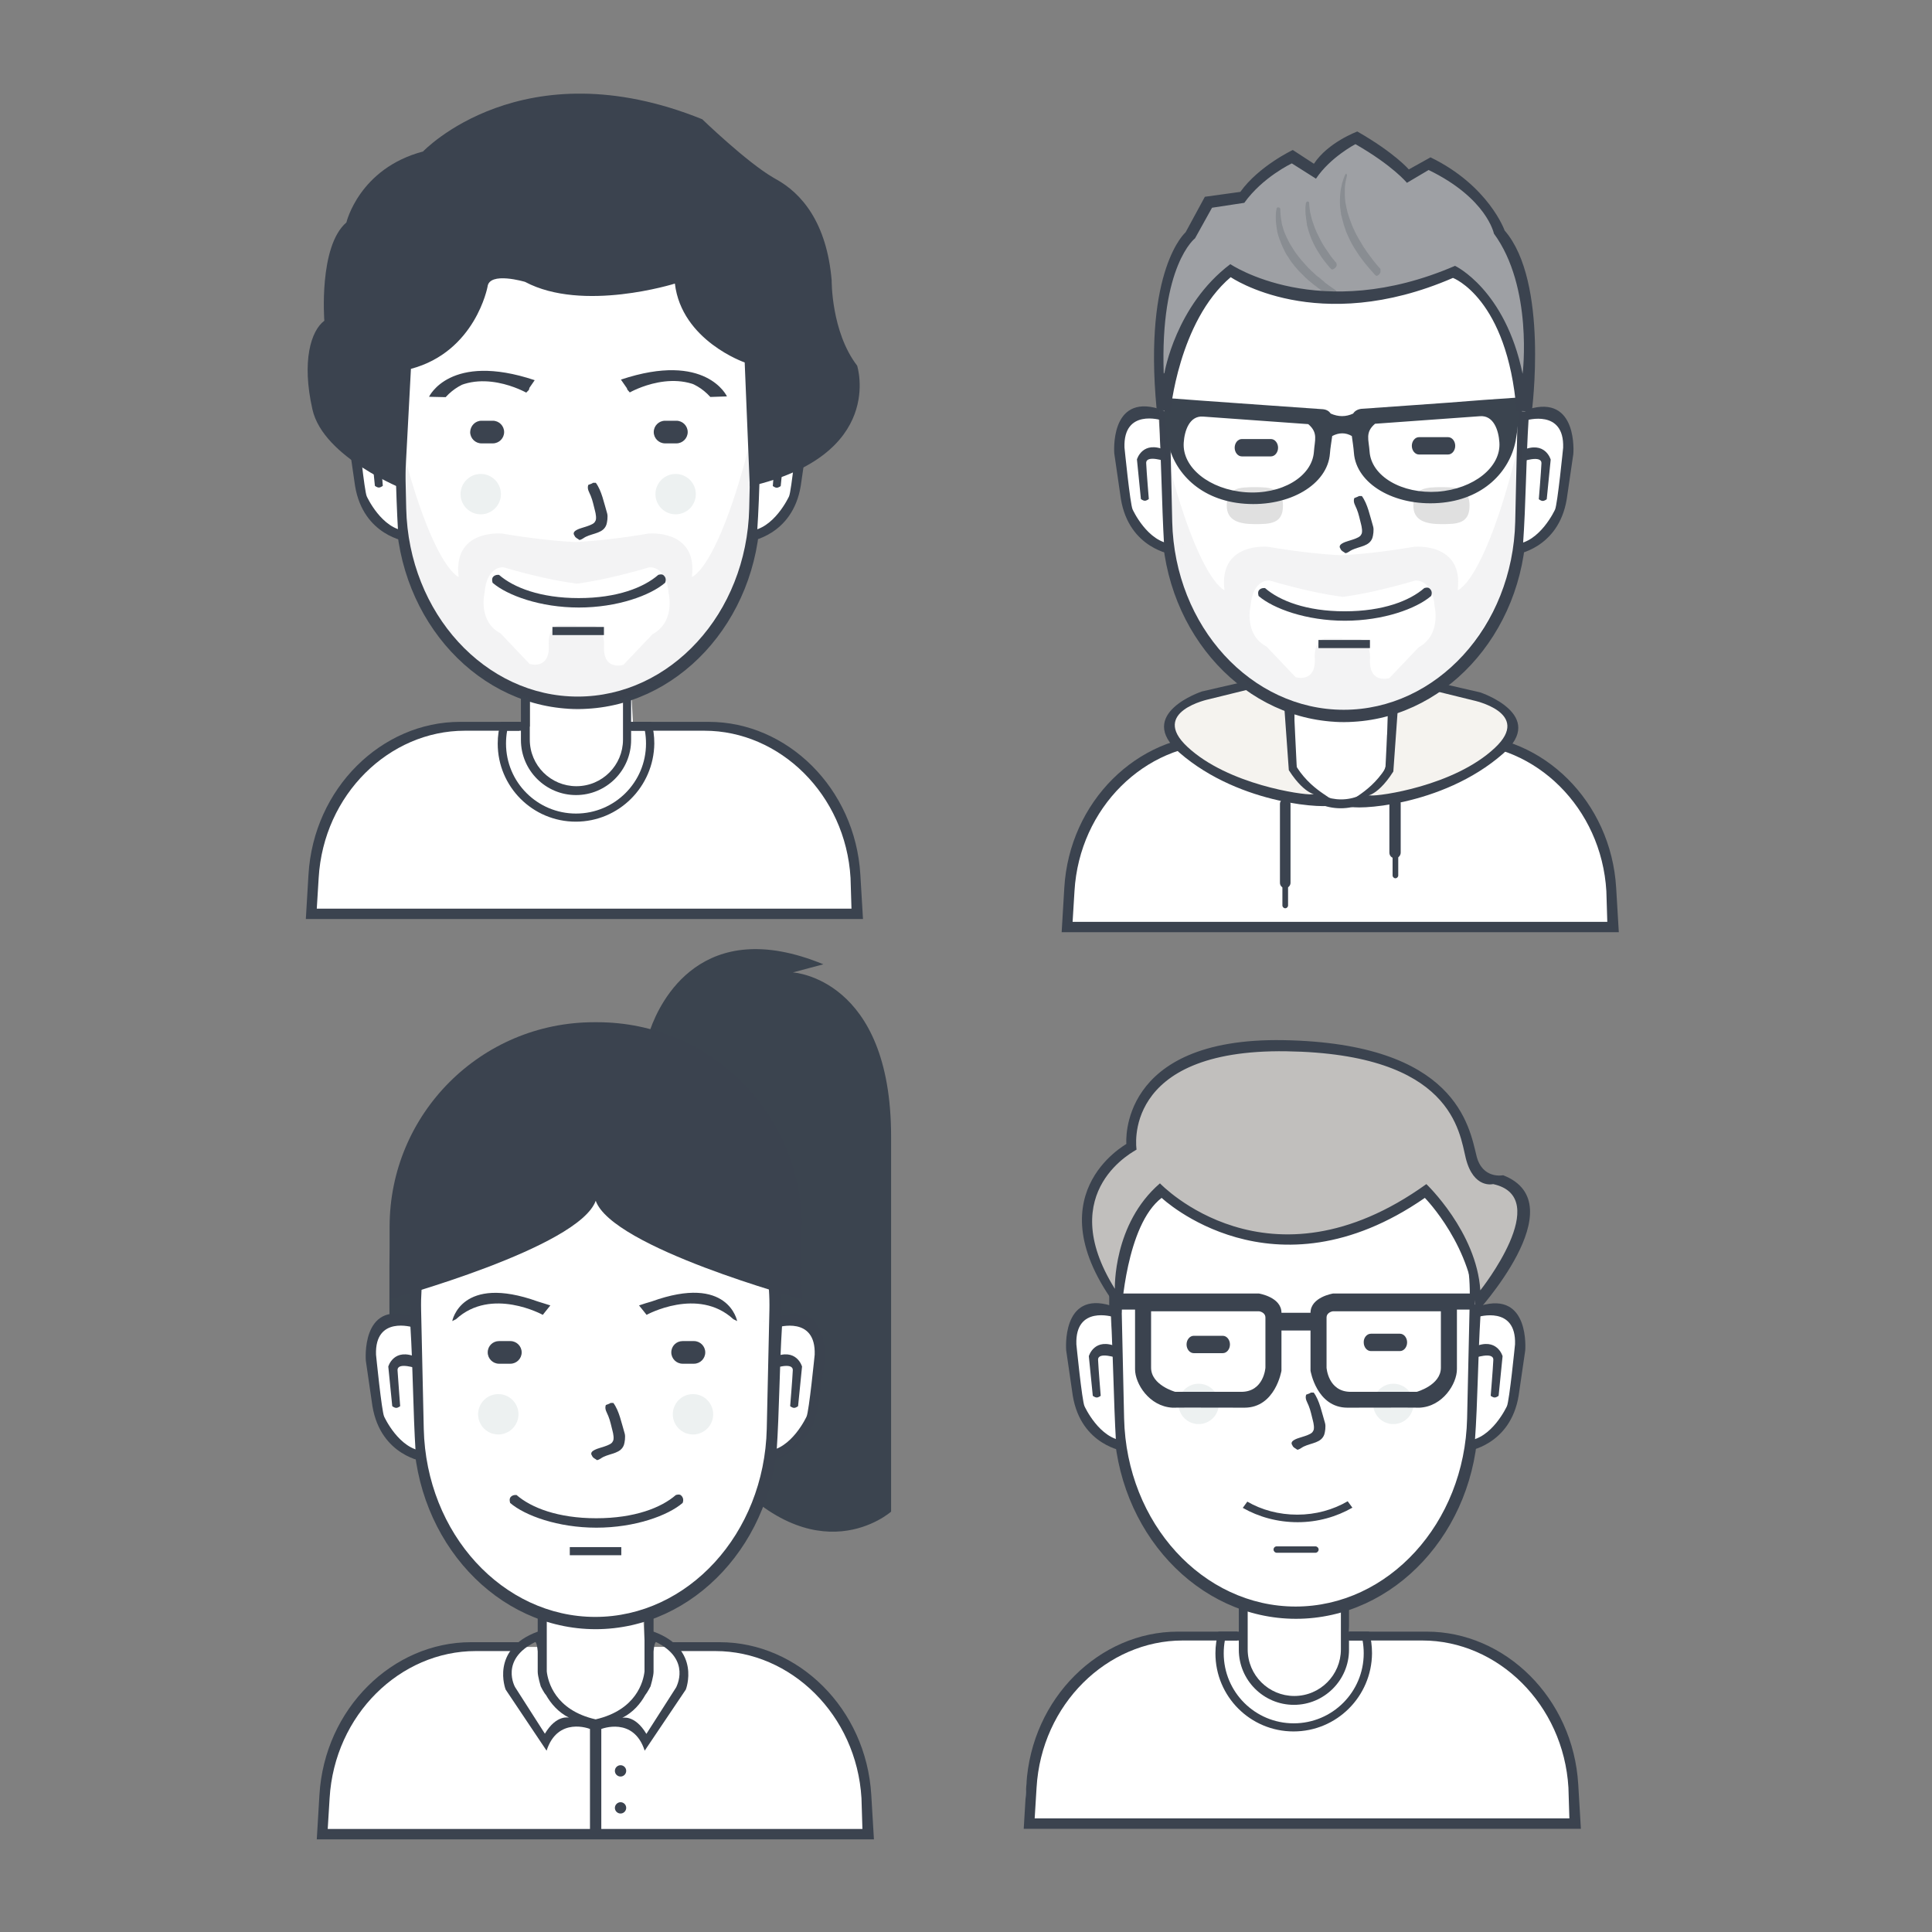 <?xml version="1.0" encoding="utf-8"?>
<!-- Generator: Adobe Illustrator 22.0.0, SVG Export Plug-In . SVG Version: 6.00 Build 0)  -->
<svg version="1.1" id="图层_1" xmlns="http://www.w3.org/2000/svg" xmlns:xlink="http://www.w3.org/1999/xlink" x="0px" y="0px"
	 viewBox="0 0 1024 1024" style="enable-background:new 0 0 1024 1024;" xml:space="preserve">
<rect x="0" y="0" width="1024" height="1024" fill="#808080" stroke="none"/>
<style type="text/css">
	.st0{fill:#FFFFFF;}
	.st1{fill:#3B434F;}
	.st2{fill:#EDF1F1;}
	.st3{fill:#C1BFBD;}
	.st4{fill:#3B444F;}
	.st5{fill:#F5F3EF;}
	.st6{opacity:5.882400e-02;fill:#3B434F;enable-background:new    ;}
	.st7{opacity:0.122;enable-background:new    ;}
	.st8{fill:#9EA0A4;}
	.st9{opacity:0.2;fill:#3B434F;enable-background:new    ;}
</style>
<g>
	<path id="body-bg-flat" class="st0" d="M543.9,966.8c0,0-10.3-90.3,78.4-100.4h38v-17.5c0,0,26.7,11.5,53.8,1.3l0.9,16.2h44.4
		c0,0,77.3,7.7,72.6,100.4H543.9z"/>
	<path id="Rounded_Rectangle_13" class="st1" d="M832.6,969.3L832.6,969.3H548.1l0,0h-5.5l1.4-23.5c2.7-45.9,38.9-81,80.3-81h31.5
		v4.7h-29c-39.9,0-74.8,33.7-77.4,78l-1,16.3h283.4l-0.5-16.3c-2.6-44.2-37.5-78-77.4-78h-38.8v-4.7h41.1c41.4,0,77.6,35.1,80.3,81
		l1.4,23.5H832.6z"/>
	<path id="Ellipse_4" class="st1" d="M685.6,917.7c-22.9,0-41.4-18.5-41.4-41.4c0-4,0.6-7.9,1.6-11.5h0.1h4.4h7.6v4.7h-8.7
		c-0.4,2.2-0.6,4.5-0.6,6.8c0,20.5,16.6,37.1,37.1,37.1s37.1-16.6,37.1-37.1c0-2.3-0.2-4.6-0.6-6.8h-8.7v-4.7h7.6h4.4h0.1
		c1.1,3.7,1.6,7.5,1.6,11.5C727,899.2,708.5,917.7,685.6,917.7z"/>
	<path id="neck" class="st1" d="M661.3,847.9v26.3c0,13.7,11.1,24.7,24.7,24.7c13.7,0,24.7-11.1,24.7-24.7v-25.8
		c1.4-0.4,2.9-0.9,4.3-1.4v27.4c0,16.1-13.1,29.2-29.2,29.2c-16.1,0-29.2-13.1-29.2-29.2v-28.2C658.2,846.8,659.7,847.4,661.3,847.9
		z"/>
	<path id="_x32__copy_5" class="st0" d="M687.1,580.2c53.1,0,95,49.6,93.6,109.2l-1.4,63.3c-1.3,56.1-42.5,100.5-92.2,100.5
		c-49.6,0-90.9-44.4-92.2-100.5l-1.4-63.3C592.2,629.8,634,580.2,687.1,580.2z"/>
	<path id="_x32__line" class="st1" d="M785,687.5l-1.5,65.9c-1.3,58.4-44.6,104.6-96.6,104.6c-52,0-95.2-46.2-96.6-104.6l-1.5-65.9
		c-1.4-62,42.5-113.6,98.1-113.6S786.4,625.4,785,687.5z M686.7,580.7c-52.4,0-93.7,49.2-92.3,108.3l1.4,62.8
		c1.3,55.7,41.9,99.7,90.9,99.7c49,0,89.6-44,90.9-99.7L779,689C780.4,629.9,739,580.7,686.7,580.7z"/>
	<path id="Rounded_Rectangle_3" class="st1" d="M676.7,819.6h20.5c0.9,0,1.7,0.8,1.7,1.7c0,0.9-0.8,1.7-1.7,1.7h-20.5
		c-0.9,0-1.7-0.8-1.7-1.7C675,820.4,675.7,819.6,676.7,819.6z"/>
	<path id="_x32_" class="st1" d="M658.7,799.2l2.4-3.3c7.6,4.4,16.7,6.9,26.5,6.9c9.8,0,19-2.6,26.7-7.1l2.5,3.4
		c-8.4,4.8-18.3,7.7-29,7.7C677.1,806.8,667.1,804,658.7,799.2z"/>
	<path id="Shape_11_copy" class="st0" d="M588.7,697.1c0,0-1-0.8-3-1.4c-1-0.3-2.2-0.6-3.6-0.6c-0.3,0-0.7,0-1.1,0
		c-0.4,0-0.7,0-1.1,0.1c-0.8,0.1-1.5,0.2-2.3,0.5c-3.2,0.9-6.4,3.1-8.3,7.7c-0.9,2.3-1.6,5.1-1.7,8.7c0,0.9-0.1,1.8,0,2.8
		c0,1,0.1,2,0.1,3.1c0.2,2.2,0.5,4.5,0.9,7.1c0,0-0.4,7.8,2.4,16.7c2.6,8.7,8.9,19.5,20.5,22.5C590.2,741.9,590.1,719.4,588.7,697.1
		L588.7,697.1z"/>
	<path id="Shape_3" class="st1" d="M590,698c0,0-20.2-6.3-19.5,14.5c0,0,3,30.1,4.3,32.8c0,0,7.9,17.5,21,18.3c12.8,0.8,0,0,0,0
		l0.2,5.6c0,0-23-2.9-27.4-29.4l-3.5-24.1c0,0-2.7-31.8,23.7-23.7c25.7,7.9,0,0,0,0L590,698"/>
	<path id="Shape_4" class="st1" d="M583.4,739.8c0,0-1.1,0.9-2.1,0.9c-1,0-2.1-0.9-2.1-0.9l-2.1-21c0,0,2.9-10.3,15.1-4.9l0.3,6
		c0,0-10.7-3.8-10.5,0.9C582.2,725.4,583.4,739.8,583.4,739.8z"/>
	<path id="Shape_11_copy_x5F_1" class="st0" d="M784.7,697.1c0,0,1.1-0.8,3-1.4c1-0.3,2.2-0.6,3.6-0.6c0.3,0,0.7,0,1.1,0
		c0.4,0,0.7,0,1.1,0.1c0.8,0.1,1.5,0.2,2.3,0.5c3.2,0.9,6.4,3.1,8.3,7.6c1,2.3,1.6,5.1,1.7,8.7c0,0.9,0.1,1.8,0,2.8
		c0,1-0.1,2-0.2,3.1c-0.2,2.2-0.5,4.5-0.9,7.1c0,0,0.4,7.8-2.4,16.7c-2.6,8.7-8.9,19.4-20.6,22.5C783.3,742,783.3,719.4,784.7,697.1
		L784.7,697.1z"/>
	<path id="Shape_3_x5F_1" class="st1" d="M783.4,698c0,0,20.3-6.2,19.6,14.5c0,0-3,30.1-4.3,32.8c0,0-8,17.5-21.1,18.3
		c-12.8,0.8,0,0,0,0l-0.2,5.6c0,0,23.1-2.9,27.5-29.4l3.5-24c0,0,2.7-31.8-23.8-23.7c-25.8,7.9,0,0,0,0L783.4,698"/>
	<path id="Shape_4_x5F_1" class="st1" d="M790.1,739.8c0,0,1.1,0.9,2.1,0.9c1,0,2.1-0.9,2.1-0.9l2.1-21c0,0-2.9-10.3-15.1-4.9
		l-0.3,6c0,0,10.7-3.8,10.5,0.9C791.3,725.4,790.1,739.8,790.1,739.8z"/>
	<path id="new_vector_shape_done" class="st1" d="M694.8,738.1c0.5,0,1,0,1.5,0c3.1,4.2,4.3,10.6,6,16.2c0.5,1.7,0,4.8-0.4,6
		c-1.6,4.5-6.7,4.4-10.9,6.4c-1.1,0.5-2,1.5-3.4,1.7c-0.9-0.8-2.1-1-2.6-2.3c-1.2-1.6,0.3-2.6,1.5-3.2c2.1-1.1,8.6-2.2,9.4-4.3
		c1-1.1,0.3-4.4,0-5.5c-0.8-3-1.2-5.4-2.3-8.1c-0.7-1.8-2.1-3.6-1.3-5.8C692.9,738.9,694.3,738.6,694.8,738.1z"/>
	<path id="Rounded_Rectangle_9" class="st1" d="M632.7,708h15.4c2.1,0,3.8,2.1,3.8,4.6s-1.7,4.6-3.8,4.6h-15.4
		c-2.1,0-3.8-2.1-3.8-4.6S630.6,708,632.7,708z"/>
	<path id="Rounded_Rectangle_9_copy" class="st1" d="M726.6,706.9h15.4c2.1,0,3.8,2.1,3.8,4.6c0,2.5-1.7,4.6-3.8,4.6h-15.4
		c-2.1,0-3.8-2.1-3.8-4.6C722.7,709,724.5,706.9,726.6,706.9z"/>
	<path id="Ellipse_3" class="st2" d="M738.5,733.4c5.9,0,10.7,4.8,10.7,10.7c0,5.9-4.8,10.7-10.7,10.7c-5.9,0-10.7-4.8-10.7-10.7
		C727.9,738.2,732.6,733.4,738.5,733.4z"/>
	<path id="Ellipse_3_copy" class="st2" d="M635.3,733.4c5.9,0,10.7,4.8,10.7,10.7c0,5.9-4.8,10.7-10.7,10.7
		c-5.9,0-10.7-4.8-10.7-10.7C624.6,738.2,629.4,733.4,635.3,733.4z"/>
	<path id="Shape_1_copy_5" class="st1" d="M772.2,694.1v31.6c0,7.7-7.5,19.8-19.8,20.4c-1.8-0.1-38.2,0-38.2,0
		c-16.4,0-19.6-19.6-19.6-19.6v-21.3h-15.4v21.3c0,0-3.2,19.6-19.6,19.6c0,0-36.4-0.1-38.2,0c-12.3-0.7-19.8-12.7-19.8-20.4v-31.6
		h-13.7v-8.5h79.4c0,0,11.9,1.9,11.9,10.2h15.4c0-8.3,11.9-10.2,11.9-10.2h79.4v8.5H772.2z M670.7,698.4c0-3-3.4-3.4-3.4-3.4h-57.2
		v29.9c0,9.3,12.8,12.8,12.8,12.8h35c12,0,12.8-12.8,12.8-12.8S670.7,701.5,670.7,698.4z M763.7,695h-57.2c0,0-3.4,0.4-3.4,3.4
		c0,3,0,26.5,0,26.5s0.8,12.8,12.8,12.8h35c0,0,12.8-3.5,12.8-12.8V695z M751.8,746.2c0.2,0,0.5,0,0.7,0
		C752.6,746.2,752.5,746.2,751.8,746.2z M621.4,746.2c0.2,0,0.5,0,0.7,0C621.4,746.2,621.2,746.2,621.4,746.2z"/>
	<path id="fill_copy" class="st3" d="M594.1,693.1c0,0-3.8-40.6,21.1-62.1c0,0,59.3,58.3,139.9,0c0,0,29,29,26.5,60.6
		c0,0,48.8-56,11.1-66.6c0,0-9.3,2.7-12.8-11.1c-3.5-13.8-10-58.4-98.1-59.7c-88.1-1.4-81.9,52.9-81.9,52.9
		C600.1,607.3,550.9,631.2,594.1,693.1z"/>
	<path id="line" class="st1" d="M782.1,696.3c-1-35.1-26.9-61.4-26.9-61.4c-80.6,55.8-139.5,0-139.5,0c-18.9,14.4-21.3,61-21.3,61
		c-48.7-62.1,2.8-89.4,2.6-89.6c0,0-4.9-56.5,83.2-55c91.8,1.6,98.5,45.8,102.4,61.4c3.1,12.5,14.1,10.2,14.1,10.2
		C835.8,638.1,782.1,696.3,782.1,696.3z M791.4,627.6c0,0-10.4,2.7-14.5-13.7c-3.4-13.8-7-55.4-95.1-56.7s-79.4,52.1-79.4,52.1
		c0.3,0.2-44.3,21.3-11.5,73.8c0,0-1.1-34.4,23.9-55.9c0,0,57.4,60.6,141.2,0.4c0,0,26.6,25.3,28.6,56.3
		C784.6,683.9,823.8,634.7,791.4,627.6z"/>
</g>
<g>
	<path id="Shape_16" class="st4" d="M379.3,775.6c0,0-46.4-55.9,3.4,2.6c49.8,58.4,89.6,23,89.6,23s0-114.6,0-198.8
		s-52.1-87-52.1-87l16.2-4.3c-64.5-26.6-86.6,20-91.7,34.4c-0.9,2.5-1.3,4-1.3,4s-4.6,21,3.8,29"/>
	<path id="Rounded_Rectangle_7" class="st4" d="M313.5,564c59.1,0,107.1,47.9,107.1,107.1v22.2c0,59.1-47.9,107.1-107.1,107.1
		c-59.1,0-107.1-47.9-107.1-107.1v-22.2C206.5,611.9,254.4,564,313.5,564z"/>
	<path id="body-bg-flat_copy" class="st0" d="M171,971.3c0,0-6.6-90,78.1-98.4h38v-17.5c0,0,26.7,11.5,53.8,1.3l0.9,16.2h44.4
		c0,0,76,3,72.5,99.2L171,971.3z"/>
	<path id="Rounded_Rectangle_13_copy_4" class="st1" d="M457.9,974.9H173.4h-5.5l1.4-23.5c2.7-45.9,38.9-81,80.3-81h28.5
		c-1.8,1.5-3.2,3.1-4.2,4.7h-21.8c-39.9,0-74.8,33.7-77.4,78l-1,16.3h283.4l-0.5-16.3c-2.6-44.2-37.5-78-77.4-78h-21.8
		c-0.8-1.6-2-3.2-3.7-4.7h27.8c41.4,0,77.6,35.1,80.3,81l1.4,23.5H457.9z M345.3,875h-1.5v-4.7h1.7
		C345.4,871.5,345.3,873.1,345.3,875z M285.3,870.3h1.8v4.7h-1.5C285.5,873,285.4,871.5,285.3,870.3z"/>
	<path id="Ellipse_5" class="st1" d="M328.9,935.6c1.6,0,3,1.3,3,3c0,1.6-1.3,3-3,3c-1.6,0-3-1.3-3-3
		C325.9,936.9,327.3,935.6,328.9,935.6z"/>
	<path id="Ellipse_5_copy" class="st1" d="M328.9,955.2c1.6,0,3,1.3,3,3c0,1.6-1.3,3-3,3c-1.6,0-3-1.3-3-3
		C325.9,956.6,327.3,955.2,328.9,955.2z"/>
	<path id="Shape_2_copy_9" class="st1" d="M363.5,895.5l-21.8,32.4c-5.9-18.3-23-11.5-23-11.5v54.2c0,1.4-1.3,2.6-3,2.6
		c-1.6,0-3-1.1-3-2.6v-54.2c-0.1-0.1-17.1-6.8-23,11.5l-21.7-32.4c0,0-8.4-21.4,17-30.7c0-9.3,0-9.8,0-9.8h4.8c0,0,0,17.8,0,30.9
		c0.6,5.3,4.3,20.5,25.9,25.4c21.6-5,25.3-20.1,25.9-25.4c0-13.1,0-30.9,0-30.9h4.8c0,0,0,0.5,0,9.8
		C371.9,874.1,363.5,895.5,363.5,895.5z M289.4,898.4c-1.2-1.3-2.8-4.6-2.8-4.6s-1.6-5.3-1.6-7.7c0-2.9,0-6.7,0-10.8
		c-0.4-4.9-1.3-5-1.3-5c-19,9.4-10.7,23.9-10.7,23.9l15.8,24.7c6.2-10.4,12.8-8.5,12.8-8.5C295.8,907.5,291.9,902.8,289.4,898.4z
		 M347.7,870.3c0,0-0.9,0.1-1.3,5c0,4.1,0,7.9,0,10.8c0,2.3-1.6,7.7-1.6,7.7s-1.7,3.3-2.8,4.6c-2.5,4.5-6.3,9.1-12.2,12.1
		c0,0,6.6-1.9,12.8,8.5l15.8-24.7C358.3,894.2,366.7,879.7,347.7,870.3z"/>
	<path id="_x32__copy_5_3_" class="st0" d="M315.9,585.7c53.1,0,95,49.6,93.6,109.2l-1.4,63.3c-1.3,56.1-42.5,100.5-92.2,100.5
		c-49.6,0-90.9-44.4-92.2-100.5l-1.4-63.3C220.9,635.3,262.8,585.7,315.9,585.7z"/>
	<path id="_x32__line_3_" class="st1" d="M413.8,693l-1.5,65.9c-1.3,58.4-44.6,104.6-96.6,104.6c-52,0-95.2-46.2-96.6-104.6
		l-1.5-65.9c-1.4-62,42.5-113.6,98.1-113.6C371.3,579.3,415.2,631,413.8,693z M315.5,586.2c-52.4,0-93.7,49.2-92.3,108.3l1.4,62.8
		c1.3,55.7,42,99.7,90.9,99.7c49,0,89.6-44,90.9-99.7l1.4-62.8C409.1,635.4,367.8,586.2,315.5,586.2z"/>
	<path id="usta" class="st1" d="M361.8,796.6c-7.8,6.7-25.3,13.1-45.7,13.1c-20.4,0-37.9-6.4-45.7-13.1c0,0-0.8-2.2,0.4-3.3
		c1.2-1.2,3-0.9,3-0.9c7.7,6.7,21.9,12.3,42.2,12.3c20.4,0,34.5-5.6,42.2-12.3c0,0,1.9-0.7,2.8,0.2
		C362.9,794.3,361.8,796.6,361.8,796.6z"/>
	<path id="_x2D_" class="st1" d="M302,820h27.3v4.3H302V820z"/>
	<path id="Shape_11_copy_3_" class="st0" d="M217.5,702.6c0,0-1-0.8-3-1.4c-1-0.3-2.2-0.6-3.6-0.6c-0.3,0-0.7,0-1.1,0
		c-0.4,0-0.7,0-1.1,0.1c-0.8,0.1-1.5,0.2-2.3,0.5c-3.2,0.9-6.4,3.1-8.3,7.7c-0.9,2.3-1.6,5.1-1.7,8.7c0,0.9-0.1,1.8,0,2.8
		c0,1,0.1,2,0.1,3.1c0.2,2.2,0.5,4.5,0.9,7.1c0,0-0.4,7.8,2.4,16.7c2.6,8.7,8.9,19.5,20.5,22.5C218.9,747.5,218.9,724.9,217.5,702.6
		L217.5,702.6z"/>
	<path id="Shape_3_3_" class="st1" d="M218.8,703.5c0,0-20.2-6.3-19.5,14.5c0,0,3,30.1,4.3,32.8c0,0,7.9,17.5,21,18.3
		c12.8,0.8,0,0,0,0l0.2,5.6c0,0-23-2.9-27.4-29.4l-3.5-24.1c0,0-2.7-31.8,23.7-23.7c25.7,7.9,0,0,0,0L218.8,703.5"/>
	<path id="Shape_4_3_" class="st1" d="M212.1,745.3c0,0-1.1,0.9-2.1,0.9c-1,0-2.1-0.9-2.1-0.9l-2.1-21c0,0,2.9-10.3,15.1-4.9l0.3,6
		c0,0-10.7-3.8-10.5,0.9C211,730.9,212.1,745.3,212.1,745.3z"/>
	<path id="Shape_11_copy_x5F_1_3_" class="st0" d="M414.5,702.6c0,0,1.1-0.8,3-1.4c1-0.3,2.2-0.6,3.6-0.6c0.3,0,0.7,0,1.1,0
		c0.4,0,0.7,0,1.1,0.1c0.8,0.1,1.5,0.2,2.3,0.5c3.2,0.9,6.4,3.1,8.3,7.6c1,2.3,1.6,5.1,1.7,8.7c0,0.9,0.1,1.8,0,2.8
		c0,1-0.1,2-0.1,3.1c-0.2,2.2-0.5,4.5-0.9,7.1c0,0,0.4,7.8-2.4,16.7c-2.6,8.7-8.9,19.4-20.6,22.5
		C413.1,747.5,413.1,724.9,414.5,702.6L414.5,702.6z"/>
	<path id="Shape_3_x5F_1_3_" class="st1" d="M412.2,703.5c0,0,20.3-6.2,19.6,14.5c0,0-3,30.1-4.3,32.8c0,0-8,17.5-21.1,18.3
		c-12.8,0.8,0,0,0,0l-0.2,5.6c0,0,23.1-2.9,27.5-29.4l3.5-24c0,0,2.7-31.8-23.8-23.7c-25.8,7.9,0,0,0,0L412.2,703.5"/>
	<path id="Shape_4_x5F_1_3_" class="st1" d="M418.8,745.3c0,0,1.1,0.9,2.1,0.9c1,0,2.1-0.9,2.1-0.9l2.1-21c0,0-2.9-10.3-15.1-4.9
		l-0.3,6c0,0,10.7-3.8,10.5,0.9C420,730.9,418.8,745.3,418.8,745.3z"/>
	<path id="new_vector_shape_done_3_" class="st1" d="M323.6,743.6c0.5,0,1,0,1.5,0c3.1,4.2,4.3,10.6,6,16.2c0.5,1.7,0,4.8-0.4,6
		c-1.6,4.5-6.7,4.4-10.9,6.4c-1.1,0.5-2,1.5-3.4,1.7c-0.9-0.8-2.1-1-2.6-2.3c-1.2-1.6,0.3-2.6,1.5-3.2c2.1-1.1,8.6-2.2,9.4-4.3
		c1-1.1,0.3-4.4,0-5.5c-0.8-3-1.2-5.4-2.3-8.1c-0.7-1.8-2.1-3.6-1.3-5.8C321.7,744.4,323,744.1,323.6,743.6z"/>
	<path id="Rounded_Rectangle_8" class="st1" d="M264.5,710.8h6c3.3,0,6,2.7,6,6c0,3.3-2.7,6-6,6h-6c-3.3,0-6-2.7-6-6
		C258.5,713.4,261.2,710.8,264.5,710.8z"/>
	<path id="Rounded_Rectangle_8_copy" class="st1" d="M361.8,710.8h6c3.3,0,6,2.7,6,6c0,3.3-2.7,6-6,6h-6c-3.3,0-6-2.7-6-6
		C355.8,713.4,358.5,710.8,361.8,710.8z"/>
	<path id="Ellipse_3_2_" class="st2" d="M367.3,738.9c5.9,0,10.7,4.8,10.7,10.7s-4.8,10.7-10.7,10.7c-5.9,0-10.7-4.8-10.7-10.7
		S361.4,738.9,367.3,738.9z"/>
	<path id="Ellipse_3_copy_3_" class="st2" d="M264.1,738.9c5.9,0,10.7,4.8,10.7,10.7s-4.8,10.7-10.7,10.7c-5.9,0-10.7-4.8-10.7-10.7
		S258.2,738.9,264.1,738.9z"/>
	<path id="R" class="st1" d="M338.7,691.9l2.5,3.1l1.5,1.9c0,0,27.2-15,46,2.3l2,1c0,0-4.6-25.1-45.3-10.4
		C343.3,690.4,341,691.1,338.7,691.9z"/>
	<path id="L" class="st1" d="M291.7,691.9l-2.5,3.1l-1.5,1.9c0,0-27.2-15-46,2.3l-2,1c0,0,4.6-25,45.3-10.4
		C287.1,690.5,289.3,691.1,291.7,691.9z"/>
	<path id="Rounded_Rectangle_6" class="st1" d="M315.7,636.3v-94.5c0.3,0,0.6,0,0.9,0c59.9,0,108.4,48.5,108.4,108.4V685
		c0,1.2,0,2.4,0,3.6C424.9,688.6,324.3,661.3,315.7,636.3z M206.5,688.6c0-1.2,0-2.4,0-3.6v-34.8c0-59.9,48.5-108.4,108.4-108.4
		c0.3,0,0.6,0,0.9,0v94.5C307.1,661.3,206.5,688.6,206.5,688.6z"/>
</g>
<g>
	<path id="body-bg-flat_1_" class="st0" d="M565.4,492.5c0,0-10.3-90.3,78.4-100.4h38v-17.5c0,0,26.7,11.5,53.8,1.3l0.9,16.2h44.4
		c0,0,77.3,7.7,72.6,100.4H565.4z"/>
	<path id="Rounded_Rectangle_13_copy" class="st1" d="M852.7,494.1L852.7,494.1H568.2l0,0h-5.5l1.4-23.5c2.7-45.9,38.9-81,80.3-81
		h31.5v4.7h-29c-39.9,0-74.8,33.7-77.4,78l-1,16.3h283.4l-0.5-16.3c-2.6-44.2-37.5-78-77.4-78h-38.8v-4.7h41.1
		c41.4,0,77.6,35.1,80.3,81l1.4,23.5H852.7z"/>
	<path id="neck_copy_5" class="st1" d="M686.1,372.7V399c0,13.7,11.1,24.7,24.7,24.7c13.7,0,24.7-11.1,24.7-24.7v-25.8
		c1.4-0.4,2.9-0.9,4.3-1.4v27.4c0,16.1-13.1,29.2-29.2,29.2c-16.1,0-29.2-13.1-29.2-29.2V371C683,371.6,684.5,372.2,686.1,372.7z"/>
	<path id="Rounded_Rectangle_14" class="st1" d="M681.2,423.3c1.5,0,2.8,1.2,2.8,2.8v41.8c0,1.5-1.2,2.8-2.8,2.8s-2.8-1.2-2.8-2.8
		v-41.8C678.4,424.5,679.7,423.3,681.2,423.3z"/>
	<path id="Rounded_Rectangle_15" class="st1" d="M739.4,422.9c1.6,0,3,1.3,3,3v26c0,1.6-1.3,3-3,3c-1.7,0-3-1.3-3-3v-26
		C736.4,424.2,737.8,422.9,739.4,422.9z"/>
	<path id="Rounded_Rectangle_16" class="st1" d="M681.2,467.7c0.8,0,1.5,0.7,1.5,1.5v10.7c0,0.8-0.7,1.5-1.5,1.5
		c-0.8,0-1.5-0.7-1.5-1.5v-10.7C679.7,468.3,680.4,467.7,681.2,467.7z"/>
	<path id="Rounded_Rectangle_16_copy" class="st1" d="M739.6,451.9c0.8,0,1.5,0.7,1.5,1.5V464c0,0.8-0.7,1.5-1.5,1.5
		s-1.5-0.7-1.5-1.5v-10.7C738.2,452.6,738.8,451.9,739.6,451.9z"/>
	<path id="Shape_1_copy" class="st5" d="M665.2,362.2l-27,6.2c0,0-33.1,7.5-11.1,29.8c22,22.3,78.6,26.2,78.6,26.2
		s-15-7.1-21.3-17.1l-2.1-35.8L665.2,362.2z"/>
	<path id="Shape_1_copy_2" class="st1" d="M706.6,426.6c-1.7,2.1-48.8,0.7-81.5-27.7c-23.7-20.6,11.9-32.4,11.9-32.4l26-6l22.6,11.5
		l1.7,34.6C696.9,421.4,709.3,423.1,706.6,426.6z M683.1,408.2l-2.6-36.3l-13.7-7.7l-26,6.4c0,0-31.5,6.5-11.5,25.2
		c21.6,20.2,61.5,25.6,65.7,25.2C699.4,420.6,692.6,423.1,683.1,408.2z"/>
	<path id="Shape_1_copy_4" class="st5" d="M756.5,363.2l27,6.2c0,0,33.1,7.5,11.1,29.9c-22,22.4-78.7,26.3-78.7,26.3
		s15-7.1,21.3-17.1l2.1-35.9L756.5,363.2z"/>
	<path id="Shape_1_copy_6" class="st1" d="M715.1,427.3c1.7,2.1,48.9,0.7,81.5-27.8c23.7-20.6-12-32.5-12-32.5l-26-6L736,372.6
		l-1.7,34.7C724.7,422.2,712.4,423.9,715.1,427.3z M738.5,408.9l2.6-36.4l13.7-7.7l26,6.4c0,0,31.5,6.5,11.5,25.2
		c-21.6,20.3-61.6,25.7-65.7,25.2C722.3,421.3,729,423.9,738.5,408.9z"/>
	<path id="_x32__copy_5_2_" class="st0" d="M712.6,105c53.1,0,95,49.6,93.6,109.2l-1.4,63.3c-1.3,56.1-42.5,100.5-92.2,100.5
		c-49.6,0-90.9-44.4-92.2-100.5l-1.4-63.3C617.7,154.6,659.6,105,712.6,105z"/>
	<path id="_x32__line_2_" class="st1" d="M810.5,212.2l-1.5,65.9c-1.3,58.4-44.6,104.6-96.6,104.6c-52,0-95.2-46.2-96.6-104.6
		l-1.5-65.9c-1.4-62,42.5-113.6,98.1-113.6S811.9,150.2,810.5,212.2z M712.2,105.4c-52.4,0-93.7,49.2-92.3,108.3l1.4,62.8
		c1.3,55.7,42,99.7,90.9,99.7c49,0,89.6-44,90.9-99.7l1.4-62.8C805.9,154.6,764.6,105.4,712.2,105.4z"/>
	<path id="_x31__copy_4" class="st6" d="M807.8,223.2l-4.3,70c0,0-18.9,80.8-92.2,90.3v0.1c-0.1,0-0.3,0-0.4-0.1
		c-0.1,0-0.3,0-0.4,0.1v-0.1c-73.2-9.6-92.2-90.3-92.2-90.3l-4.3-70c19,84.3,35,89.6,35,89.6c-3.2-25.6,23-23,23-23
		c16,2.7,28.8,4,38.8,4.5c10.1-0.5,22.8-1.8,38.8-4.5c0,0,26.3-2.5,23,23C772.9,312.8,788.8,307.5,807.8,223.2z M760.4,321.5
		c-1.2-15-10.3-13.8-10.3-13.8c-16.1,4.7-28.8,7.4-38.7,8.7v-0.1c-9.8-1.3-22.4-3.9-38.4-8.6c0,0-9-1.3-10.2,13.7
		c0,0-3.6,14.9,8.5,21.3l15.4,16.2c0,0,10.5,3.3,10.2-9.4c0,0-1.1-9.5,5.1-11.1h9.4v0.3h9.5c6.2,1.6,5.2,11.2,5.2,11.2
		c-0.3,12.8,10.3,9.5,10.3,9.5l15.5-16.3C764,336.5,760.4,321.5,760.4,321.5z"/>
	<path id="usta_2_" class="st1" d="M758.5,315.9c-7.8,6.7-25.3,13.1-45.7,13.1c-20.4,0-37.9-6.4-45.7-13.1c0,0-0.8-2.2,0.4-3.3
		c1.2-1.2,3-0.9,3-0.9c7.7,6.7,21.9,12.3,42.2,12.3c20.4,0,34.5-5.6,42.2-12.3c0,0,1.9-0.7,2.8,0.2
		C759.7,313.6,758.5,315.9,758.5,315.9z"/>
	<path id="_x2D__2_" class="st1" d="M698.8,339.2h27.3v4.3h-27.3V339.2z"/>
	<path id="Shape_11_copy_2_" class="st0" d="M614.2,221.8c0,0-1-0.8-3-1.4c-1-0.3-2.2-0.6-3.6-0.6c-0.3,0-0.7,0-1.1,0
		c-0.4,0-0.7,0-1.1,0.1c-0.8,0.1-1.5,0.2-2.3,0.5c-3.2,0.9-6.4,3.1-8.3,7.7c-0.9,2.3-1.6,5.1-1.7,8.7c0,0.9-0.1,1.8,0,2.8
		c0,1,0.1,2,0.1,3.1c0.2,2.2,0.5,4.5,0.9,7.1c0,0-0.4,7.8,2.4,16.7c2.6,8.7,8.9,19.5,20.5,22.5C615.7,266.7,615.6,244.1,614.2,221.8
		L614.2,221.8z"/>
	<path id="Shape_3_2_" class="st1" d="M615.5,222.7c0,0-20.2-6.3-19.5,14.5c0,0,3,30.1,4.3,32.8c0,0,7.9,17.5,21,18.3
		c12.8,0.8,0,0,0,0l0.2,5.6c0,0-23-2.9-27.4-29.4l-3.5-24.1c0,0-2.7-31.8,23.7-23.7c25.7,7.9,0,0,0,0L615.5,222.7"/>
	<path id="Shape_4_2_" class="st1" d="M608.9,264.5c0,0-1.1,0.9-2.1,0.9c-1,0-2.1-0.9-2.1-0.9l-2.1-21c0,0,2.9-10.3,15.1-4.9l0.3,6
		c0,0-10.7-3.8-10.5,0.9C607.7,250.2,608.9,264.5,608.9,264.5z"/>
	<path id="Shape_11_copy_x5F_1_2_" class="st0" d="M810.2,221.9c0,0,1.1-0.8,3-1.4c1-0.3,2.2-0.6,3.6-0.6c0.3,0,0.7,0,1.1,0
		c0.4,0,0.7,0,1.1,0.1c0.8,0.1,1.5,0.2,2.3,0.5c3.2,0.9,6.4,3.1,8.3,7.6c1,2.3,1.6,5.1,1.7,8.7c0,0.9,0.1,1.8,0,2.8
		c0,1-0.1,2-0.2,3.1c-0.2,2.2-0.5,4.5-0.9,7.1c0,0,0.4,7.8-2.4,16.7c-2.6,8.7-8.9,19.4-20.6,22.5
		C808.8,266.7,808.8,244.2,810.2,221.9L810.2,221.9z"/>
	<path id="Shape_3_x5F_1_2_" class="st1" d="M808.9,222.8c0,0,20.3-6.2,19.6,14.5c0,0-3,30.1-4.3,32.8c0,0-8,17.5-21.1,18.3
		c-12.8,0.8,0,0,0,0l-0.2,5.6c0,0,23.1-2.9,27.5-29.4l3.5-24c0,0,2.7-31.8-23.8-23.7c-25.8,7.9,0,0,0,0L808.9,222.8"/>
	<path id="Shape_4_x5F_1_2_" class="st1" d="M815.6,264.6c0,0,1.1,0.9,2.1,0.9c1,0,2.1-0.9,2.1-0.9l2.1-21c0,0-2.9-10.3-15.1-4.9
		l-0.3,6c0,0,10.7-3.8,10.5,0.9C816.8,250.2,815.6,264.6,815.6,264.6z"/>
	<path id="new_vector_shape_done_2_" class="st1" d="M720.3,262.9c0.5,0,1,0,1.5,0c3.1,4.2,4.3,10.6,6,16.2c0.5,1.7,0,4.8-0.4,6
		c-1.6,4.5-6.7,4.4-10.9,6.4c-1.1,0.5-2,1.5-3.4,1.7c-0.9-0.8-2.1-1-2.6-2.3c-1.2-1.6,0.3-2.6,1.5-3.2c2.1-1.1,8.6-2.2,9.4-4.3
		c1-1.1,0.3-4.4,0-5.5c-0.8-3-1.2-5.4-2.3-8.1c-0.7-1.8-2.1-3.6-1.3-5.8C718.4,263.7,719.8,263.3,720.3,262.9z"/>
	<path id="Rounded_Rectangle_9_1_" class="st1" d="M658.2,232.7h15.4c2.1,0,3.8,2.1,3.8,4.6c0,2.5-1.7,4.6-3.8,4.6h-15.4
		c-2.1,0-3.8-2.1-3.8-4.6C654.4,234.8,656.1,232.7,658.2,232.7z"/>
	<path id="Rounded_Rectangle_9_copy_1_" class="st1" d="M752.1,231.7h15.4c2.1,0,3.8,2.1,3.8,4.6c0,2.5-1.7,4.6-3.8,4.6h-15.4
		c-2.1,0-3.8-2.1-3.8-4.6C748.3,233.8,750,231.7,752.1,231.7z"/>
	<path id="Ellipse_3_copy_2_" class="st7" d="M665.1,258.2c8.2,0,14.9,0.5,14.9,9.8c0,9.6-6.7,9.8-14.9,9.8
		c-8.2,0-14.9-1.8-14.9-9.8C650.1,258.6,656.8,258.2,665.1,258.2z"/>
	<path id="Ellipse_3_copy_2" class="st7" d="M764,258.2c8.2,0,14.9,0.5,14.9,9.8c0,9.6-6.7,9.8-14.9,9.8c-8.2,0-14.9-1.8-14.9-9.8
		C749.1,258.6,755.8,258.2,764,258.2z"/>
	<path id="glasses" class="st4" d="M805.4,217.4c-0.6,4.9-1.1,11-2.1,16.4c-3.2,16.1-17,31.1-40.7,32.8c-23.7,1.7-43.8-10.2-45-26.6
		c-0.2-2.8-0.7-5.9-1.1-8.9c-3.3-1.9-6.8-1.9-10.4,0c-0.4,3.1-1,6.3-1.2,9.2c-1.2,16.5-21.4,28.4-45.1,26.7s-37.6-16.7-40.8-32.9
		c-1.1-5.4-1.6-11.5-2.2-16.4l-3.5-0.3l0.5-6.8l0.9,0.1l21.6,1.6l18.2,1.3l18.3,1.3l28.4,2c2,0.2,3.3,1.1,4.1,2.3
		c4.1,1.8,8,1.8,11.9,0c0.8-1.3,2.2-2.2,4.2-2.5l28.3-2l18.2-1.3L786,212l21.5-1.5l0.8-0.1l0.5,6.8L805.4,217.4z M693.4,224.8
		l-55.7-4c-7.3-0.6-9.9,7.6-10.3,13.8c-0.9,13.2,13.7,24.9,32.8,26.3c19,1.4,35.2-8.2,36.2-21.4
		C696.8,233.3,698.8,229.4,693.4,224.8z M794.7,234.4c-0.4-6.2-3-14.4-10.3-13.8l-55.6,4c-5.4,4.6-3.3,8.5-2.9,14.7
		c0.9,13.1,17.1,22.6,36.1,21.3C781.1,259.2,795.7,247.5,794.7,234.4z"/>
	<path id="Shape_6_copy_3" class="st8" d="M617.2,218.1c0,0,3.3-51.4,35-74.2c0,0,45.8,31.2,117.8,0c0,0,31.9,14.5,36.7,74.2h1.7
		c0,0,9.1-68.4-14.5-95.6c0,0-5.8-20.8-36.7-35.8l-11.1,6.8c0,0-7.5-9.1-27.3-20.5c0,0-14.7,6.5-22.2,17.9l-12-7.7
		c0,0-16.7,7.6-26.5,21.3l-17.9,2.6l-9.4,17.1c0,0-22.4,18.1-15.4,92.2L617.2,218.1z"/>
	<path id="Shape_6_copy" class="st1" d="M811.9,218.1l-8.1-0.4c-4.9-59.7-33.7-70.4-33.7-70.4c-72,31.2-117.8-0.4-117.8-0.4
		c-27.7,23.6-32,71.7-32,71.7l-7.3-2.1c-7-74.1,15.4-93.4,15.4-93.4l10.2-18.8l18.8-2.6c9.8-13.7,27.8-22.2,27.8-22.2l11.2,7.3
		c7.5-11.4,23-17.1,23-17.1c19.9,11.4,27.3,20.1,27.3,20.1l11.5-6.4c30.9,15,39.3,38.8,39.3,38.8C821,149.2,811.9,218.1,811.9,218.1
		z M791.8,123.8c0,0-3.7-18.7-34.6-33.7l-11.5,6.8c0,0-7.4-9.1-27.3-20.5c0,0-13.4,7-20.9,18.3l-12.8-8.1c0,0-15.4,7.2-25.2,20.9
		l-17.1,2.6l-9,16.2c0,0-18.6,14.2-16.6,71.7l0.4-0.4c0,0,5.9-35.7,34.9-57.6c0,0,47.1,32,119.1,0.9c0,0,26.6,12.5,35.8,57.2
		C807.1,198,812.6,152.1,791.8,123.8z"/>
	<path id="new_x5F_vector_x5F_shape_x5F_done_copy" class="st9" d="M713.6,92.2c0.6,0.5,0.3,0.9,0.2,1.5c-0.2,0.9-0.4,1.7-0.6,2.6
		c-0.2,1.3-0.4,2.6-0.4,3.9c0,1.1,0,2.2,0,3.3c0,0.6,0.1,1.2,0.1,1.9c0,0.3,0.1,0.5,0.1,0.8c0,0.1,0,0.1,0,0.2
		c0,0.3,0.1,0.6,0.1,0.9c0.1,0.3,0.1,0.6,0.2,0.9c0.1,0.5,0.1,0.9,0.3,1.4c0,0.1,0,0.2,0,0.3c0.1,0.4,0.1,0.7,0.3,1.1
		c0,0.1,0,0.1,0,0.2c0.2,0.5,0.2,1.1,0.4,1.6c0.3,0.8,0.5,1.7,0.8,2.5c0.2,0.5,0.4,1.1,0.6,1.7c0.3,1,0.8,1.9,1.1,2.9
		c0.2,0.6,0.5,1.1,0.8,1.7c0.7,1.7,1.6,3.3,2.5,4.9c0.3,0.5,0.6,1,0.9,1.5c0.2,0.3,0.4,0.7,0.6,1c0.1,0.2,0.2,0.3,0.3,0.5
		c0.2,0.4,0.5,0.8,0.7,1.2c0.2,0.4,0.5,0.7,0.7,1c0.3,0.4,0.5,0.8,0.8,1.2c0.4,0.7,0.9,1.3,1.4,2c0.5,0.7,1,1.3,1.5,2
		c0.9,1.3,2.1,2.6,3.1,3.9c0.3,0.4,0.7,0.7,1,1.1c0.2,0.2,0.4,0.4,0.5,0.6c0,0.1,0.1,0.2,0.1,0.3c0,0.1,0,0.3,0,0.5
		c0,0.3,0,0.5,0,0.8c0,0.3-0.2,0.6-0.3,0.8c-0.1,0.2-0.3,0.4-0.4,0.5c-0.1,0.1-0.2,0.2-0.3,0.3c-0.3,0.2-0.6,0.4-0.9,0.5
		c-0.3,0.1-0.7-0.2-1-0.5c-0.4-0.5-1-1-1.4-1.6c-0.1-0.1-0.2-0.2-0.3-0.3c-0.5-0.6-1.1-1.2-1.6-1.8c-0.1-0.1-0.2-0.2-0.3-0.4
		c-0.4-0.5-0.8-0.9-1.2-1.4c-1-1.3-2-2.5-2.9-3.8c-0.2-0.3-0.4-0.5-0.6-0.8c-1.4-2.1-2.8-4.2-4-6.4c-0.3-0.6-0.6-1.1-0.9-1.7
		c-0.8-1.6-1.5-3.2-2.2-4.9c-0.1-0.2-0.2-0.5-0.2-0.7c-0.4-1-0.7-1.9-1-2.9c-0.3-1-0.5-2-0.8-3c-0.1-0.2-0.1-0.4-0.2-0.7
		c0-0.1,0-0.2,0-0.2c-0.1-0.2-0.1-0.5-0.2-0.7c-0.2-0.5-0.2-1.1-0.3-1.7c-0.1-0.5-0.2-1.1-0.2-1.6c0-0.1,0-0.2-0.1-0.3
		c0-0.4-0.1-0.7-0.1-1c0-0.6-0.1-1.2-0.1-1.8c0-0.7,0-1.5,0-2.3c0-0.8,0.1-1.5,0.1-2.2c0.1-2.1,0.5-4.1,1-6.2
		c0.2-0.8,0.5-1.5,0.7-2.3c0.2-0.5,0.4-1,0.6-1.6c0-0.1,0.1-0.2,0.2-0.4c0.1-0.3,0.3-0.7,0.5-0.9c0.1-0.1,0.4-0.1,0.5-0.1
		C713.4,92.1,713.5,92.2,713.6,92.2z M693.5,106.9c0.5,0.3,0.4,0.8,0.4,1.2c0,0.4,0.1,0.8,0.1,1.3c0,0.3,0.1,0.6,0.1,0.9
		c0,0.2,0.1,0.5,0.1,0.7c0,0.2,0.1,0.5,0.1,0.7c0,0.3,0.1,0.5,0.1,0.8c0.1,0.2,0.1,0.5,0.2,0.7c0.2,0.7,0.3,1.5,0.5,2.2
		c0.2,0.7,0.4,1.5,0.7,2.3c0.3,1,0.7,1.9,1,2.9c0.2,0.5,0.4,1,0.6,1.4c0.2,0.4,0.3,0.8,0.5,1.2c0.7,1.5,1.5,3,2.3,4.6
		c0.6,1.2,1.4,2.4,2.1,3.5c0.2,0.4,0.5,0.7,0.7,1c0.5,0.8,1.1,1.6,1.7,2.5c0.5,0.8,1.1,1.5,1.7,2.3c0.1,0.1,0.2,0.2,0.3,0.3
		c0.3,0.4,0.6,0.8,0.9,1.2c0.2,0.2,0.3,0.3,0.5,0.5c0.3,0.5,0.5,1.3,0.3,1.8c-0.3,0.9-1.1,1.5-1.8,1.8c-0.2,0.1-0.5,0.2-0.7,0.1
		c-0.3-0.1-0.6-0.4-0.8-0.7c-0.3-0.3-0.6-0.6-0.8-0.9c-0.5-0.6-1-1.1-1.5-1.8c-1-1.3-2-2.5-2.8-3.8c-2-3-3.7-6-5-9.2
		c-0.5-1.3-1-2.6-1.4-3.9c-0.2-0.5-0.2-1-0.4-1.4c-0.2-0.6-0.3-1.3-0.5-1.9c0-0.1,0-0.2,0-0.3c0-0.1-0.1-0.3-0.1-0.4
		c0-0.1,0-0.2,0-0.4c-0.1-0.2-0.1-0.5-0.1-0.7c0-0.2-0.1-0.5-0.1-0.7c0-0.2-0.1-0.3-0.1-0.5c0-0.6-0.2-1.3-0.2-1.9
		c0-0.2-0.1-0.3-0.1-0.5c0-0.6-0.1-1.2-0.1-1.9c0-0.7,0-1.4,0-2.1c0-0.3,0.1-0.5,0.1-0.8c0-0.3,0.1-0.6,0.1-0.9c0-0.2,0-0.4,0.1-0.6
		c0.1-0.2,0.3-0.5,0.4-0.6c0.1-0.1,0.4-0.1,0.5-0.1C693.4,106.8,693.4,106.9,693.5,106.9z M678.2,110.1c0.5,0.4,0.4,0.8,0.4,1.3
		c0,0.7,0.1,1.5,0.1,2.2c0,0.6,0.2,1.2,0.2,1.8c0,0.2,0.1,0.4,0.1,0.6c0,0.3,0.1,0.7,0.2,1.1c0,0.1,0,0.2,0,0.2
		c0,0.2,0.1,0.4,0.1,0.5c0,0.1,0,0.2,0,0.3c0.1,0.4,0.2,0.9,0.3,1.3c0.3,1,0.6,2,0.9,3c0.8,2.1,1.8,4.2,2.9,6.3
		c0.4,0.7,0.8,1.3,1.2,2c0.2,0.3,0.4,0.5,0.5,0.8c0.5,0.8,1,1.5,1.5,2.3c0.7,1.1,1.6,2,2.3,3c0.3,0.4,0.6,0.7,0.8,1
		c0.2,0.3,0.5,0.5,0.8,0.9c0.5,0.6,1.1,1.2,1.6,1.8c0.3,0.4,0.6,0.6,0.9,1c0.3,0.4,0.7,0.7,1,1c0.1,0.1,0.2,0.1,0.2,0.2
		c0.3,0.4,0.8,0.7,1.1,1.1c0.1,0.2,0.3,0.2,0.5,0.4c0.5,0.5,1.1,1,1.6,1.5c0.1,0.2,0.3,0.3,0.4,0.4c0.1,0,0.1,0.1,0.2,0.1
		c0.2,0.2,0.4,0.4,0.6,0.5c0.1,0,0.1,0.1,0.2,0.1c0.3,0.3,0.7,0.5,1,0.8c0.1,0.1,0.1,0.1,0.2,0.2c0.4,0.4,0.9,0.7,1.3,1.1
		c0.2,0.1,0.3,0.2,0.5,0.4c0.1,0.1,0.2,0.2,0.3,0.3c0.2,0.3,0.6,0.5,0.9,0.7c0.2,0.1,0.4,0.3,0.5,0.4c0.1,0.1,0.3,0.2,0.4,0.3
		c0.3,0.2,0.7,0.5,1,0.7c0.8,0.6,1.6,1.1,2.3,1.6c0.4,0.3,0.8,0.5,1,0.8c0.1,0.2,0.2,0.4,0.2,0.6c0.1,0.4,0.2,1,0.1,1.5
		c0,0.1-0.1,0.2-0.2,0.4c-0.1,0.2-0.2,0.6-0.5,0.9c-0.2,0.2-0.4,0.4-0.5,0.5c-0.3,0.2-0.6,0.1-1-0.1c-0.1-0.1-0.2-0.2-0.3-0.2
		c-0.5-0.2-1.1-0.7-1.6-1c-0.1,0-0.2-0.2-0.3-0.2c-0.2-0.1-0.4-0.2-0.5-0.4c-0.2-0.1-0.4-0.3-0.6-0.4c-0.2-0.1-0.4-0.2-0.6-0.4
		c-0.1,0-0.1-0.1-0.2-0.1c-0.2-0.1-0.4-0.2-0.6-0.4c-0.2-0.2-0.5-0.4-0.7-0.5c-0.3-0.1-0.6-0.4-0.8-0.6c-0.2-0.2-0.5-0.3-0.7-0.5
		c-0.1-0.1-0.3-0.2-0.4-0.3c-0.3-0.2-0.6-0.4-0.9-0.7c-0.1-0.1-0.3-0.2-0.4-0.3c-0.2-0.2-0.6-0.4-0.8-0.6c-0.1-0.1-0.2-0.1-0.3-0.2
		c-0.2-0.2-0.4-0.3-0.6-0.5c-0.1-0.1-0.2-0.1-0.3-0.2c-0.1-0.1-0.3-0.3-0.4-0.4c-0.1,0-0.1-0.1-0.2-0.1c-0.4-0.4-1-0.8-1.4-1.2
		c-0.1-0.1-0.2-0.2-0.4-0.3c-0.5-0.6-1.2-1-1.7-1.6c-0.1-0.2-0.3-0.2-0.4-0.4c-0.5-0.5-1-1-1.5-1.5c-0.1-0.1-0.1-0.1-0.2-0.2
		c-0.2-0.2-0.5-0.5-0.7-0.7c-0.1-0.1-0.2-0.2-0.3-0.3c-0.7-0.9-1.5-1.6-2.2-2.5c-1.2-1.5-2.4-3-3.3-4.6c-0.2-0.4-0.5-0.7-0.7-1
		c-0.4-0.6-0.8-1.3-1.1-1.9c-0.5-1-1-2-1.5-3.1c-0.3-0.7-0.6-1.5-0.9-2.2c-0.2-0.6-0.4-1.2-0.7-1.8c-0.2-0.6-0.4-1.2-0.6-1.8
		c-0.2-0.6-0.3-1.3-0.5-1.9c-0.1-0.2-0.1-0.5-0.1-0.8c-0.2-0.6-0.2-1.2-0.3-1.8c-0.4-2.5-0.5-5.1-0.3-7.7c0-0.6,0.2-1.2,0.3-1.8
		c0-0.3,0.1-0.6,0.4-0.8c0.1-0.1,0.4-0.1,0.5-0.1C678.1,110,678.1,110.1,678.2,110.1z"/>
</g>
<g>
	<path id="body-bg-flat_copy_1_" class="st0" d="M164.8,483.5c0,0-6.6-90,78.1-98.4h38v-17.5c0,0,26.7,11.5,53.8,1.3l0.9,16.2h44.4
		c0,0,76,3,72.5,99.2L164.8,483.5z"/>
	<path id="Rounded_Rectangle_13_1_" class="st1" d="M452.1,487.1L452.1,487.1H167.6l0,0h-5.5l1.4-23.5c2.7-45.9,38.9-81,80.3-81
		h31.5v4.7h-29c-39.9,0-74.8,33.7-77.4,78l-1,16.3h283.4l-0.5-16.3c-2.6-44.2-37.5-78-77.4-78h-38.8v-4.7h41.1
		c41.4,0,77.6,35.1,80.3,81l1.4,23.5H452.1z"/>
	<path id="Ellipse_4_1_" class="st1" d="M305.2,435.5c-22.9,0-41.4-18.5-41.4-41.4c0-4,0.6-7.9,1.6-11.5h0.1h4.4h7.6v4.7h-8.7
		c-0.4,2.2-0.6,4.5-0.6,6.8c0,20.5,16.6,37.1,37.1,37.1c20.5,0,37.1-16.6,37.1-37.1c0-2.3-0.2-4.6-0.6-6.8h-8.7v-4.7h7.6h4.4h0.1
		c1.1,3.7,1.6,7.5,1.6,11.5C346.5,417,328,435.5,305.2,435.5z"/>
	<path id="neck_1_" class="st1" d="M280.8,365.7V392c0,13.7,11.1,24.7,24.7,24.7c13.7,0,24.7-11.1,24.7-24.7v-25.8
		c1.4-0.4,2.9-0.9,4.3-1.4v27.4c0,16.1-13.1,29.2-29.2,29.2c-16.1,0-29.2-13.1-29.2-29.2V364C277.7,364.6,279.2,365.2,280.8,365.7z"
		/>
	<path id="_x32__copy_5_1_" class="st0" d="M306.6,98c53.1,0,95,49.6,93.6,109.2l-1.4,63.3c-1.3,56.1-42.5,100.5-92.2,100.5
		s-90.9-44.4-92.2-100.5l-1.4-63.3C211.7,147.6,253.6,98,306.6,98z"/>
	<path id="_x32__line_1_" class="st1" d="M404.5,205.3l-1.5,65.9c-1.3,58.4-44.6,104.6-96.6,104.6c-52,0-95.2-46.2-96.6-104.6
		l-1.5-65.9c-1.4-62,42.5-113.6,98.1-113.6C362,91.6,405.9,143.2,404.5,205.3z M306.2,98.4c-52.4,0-93.7,49.2-92.3,108.3l1.4,62.8
		c1.3,55.7,42,99.7,90.9,99.7c49,0,89.6-44,90.9-99.7l1.4-62.8C399.9,147.7,358.6,98.4,306.2,98.4z"/>
	<path id="_x31__copy_4_1_" class="st6" d="M401.9,216.2l-4.3,70c0,0-19,80.8-92.2,90.3v0.1c-0.1,0-0.3,0-0.4-0.1
		c-0.1,0-0.3,0-0.4,0.1v-0.1c-73.2-9.6-92.2-90.3-92.2-90.3l-4.3-70c19,84.3,35,89.6,35,89.6c-3.2-25.6,23-23,23-23
		c16,2.7,28.8,4,38.8,4.5c10.1-0.5,22.8-1.8,38.8-4.5c0,0,26.3-2.5,23,23C366.9,305.8,382.9,300.5,401.9,216.2z M354.4,314.5
		c-1.2-15-10.3-13.8-10.3-13.8c-16.1,4.7-28.8,7.4-38.7,8.7v-0.1c-9.8-1.3-22.4-3.9-38.4-8.6c0,0-9-1.3-10.2,13.7
		c0,0-3.6,14.9,8.5,21.3l15.4,16.2c0,0,10.5,3.3,10.2-9.4c0,0-1.1-9.5,5.1-11.1h9.4v0.3h9.5c6.2,1.6,5.2,11.2,5.2,11.2
		c-0.3,12.8,10.3,9.5,10.3,9.5l15.5-16.3C358.1,329.5,354.4,314.5,354.4,314.5z"/>
	<path id="usta_1_" class="st1" d="M352.5,308.9c-7.8,6.7-25.3,13.1-45.7,13.1c-20.4,0-37.9-6.4-45.7-13.1c0,0-0.8-2.2,0.4-3.3
		c1.2-1.2,3-0.9,3-0.9c7.7,6.7,21.9,12.3,42.2,12.3c20.4,0,34.5-5.6,42.2-12.3c0,0,1.9-0.7,2.8,0.2
		C353.7,306.6,352.5,308.9,352.5,308.9z"/>
	<path id="_x2D__1_" class="st1" d="M292.8,332.3h27.3v4.3h-27.3V332.3z"/>
	<path id="Shape_11_copy_1_" class="st0" d="M208.2,214.9c0,0-1-0.8-3-1.4c-1-0.3-2.2-0.6-3.6-0.6c-0.3,0-0.7,0-1.1,0
		c-0.4,0-0.7,0-1.1,0.1c-0.8,0.1-1.5,0.2-2.3,0.5c-3.2,0.9-6.4,3.1-8.3,7.7c-0.9,2.3-1.6,5.1-1.7,8.7c0,0.9-0.1,1.8,0,2.8
		c0,1,0.1,2,0.1,3.1c0.2,2.2,0.5,4.5,0.9,7.1c0,0-0.4,7.8,2.4,16.7c2.6,8.7,8.9,19.5,20.5,22.5C209.7,259.7,209.6,237.1,208.2,214.9
		L208.2,214.9z"/>
	<path id="Shape_3_1_" class="st1" d="M209.6,215.8c0,0-20.2-6.3-19.5,14.5c0,0,3,30.1,4.3,32.8c0,0,7.9,17.5,21,18.3
		c12.8,0.8,0,0,0,0l0.2,5.6c0,0-23-2.9-27.4-29.4l-3.5-24.1c0,0-2.7-31.8,23.7-23.7c25.7,7.9,0,0,0,0L209.6,215.8"/>
	<path id="Shape_4_1_" class="st1" d="M202.9,257.5c0,0-1.1,0.9-2.1,0.9c-1,0-2.1-0.9-2.1-0.9l-2.1-21c0,0,2.9-10.3,15.1-4.9l0.3,6
		c0,0-10.7-3.8-10.5,0.9C201.7,243.2,202.9,257.5,202.9,257.5z"/>
	<path id="Shape_11_copy_x5F_1_1_" class="st0" d="M404.2,214.9c0,0,1.1-0.8,3-1.4c1-0.3,2.2-0.6,3.6-0.6c0.3,0,0.7,0,1.1,0
		c0.4,0,0.7,0,1.1,0.1c0.8,0.1,1.5,0.2,2.3,0.5c3.2,0.9,6.4,3.1,8.3,7.6c1,2.3,1.6,5.1,1.7,8.7c0,0.9,0.1,1.8,0,2.8
		c0,1-0.1,2-0.1,3.1c-0.2,2.2-0.5,4.5-0.9,7.1c0,0,0.4,7.8-2.4,16.7c-2.6,8.7-8.9,19.4-20.6,22.5
		C402.8,259.8,402.8,237.2,404.2,214.9L404.2,214.9z"/>
	<path id="Shape_3_x5F_1_1_" class="st1" d="M402.9,215.8c0,0,20.3-6.2,19.6,14.5c0,0-3,30.1-4.3,32.8c0,0-8,17.5-21.1,18.3
		c-12.8,0.8,0,0,0,0l-0.2,5.6c0,0,23.1-2.9,27.5-29.4l3.5-24c0,0,2.7-31.8-23.8-23.7c-25.8,7.9,0,0,0,0L402.9,215.8"/>
	<path id="Shape_4_x5F_1_1_" class="st1" d="M409.6,257.6c0,0,1.1,0.9,2.1,0.9c1,0,2.1-0.9,2.1-0.9l2.1-21c0,0-2.9-10.3-15.1-4.9
		l-0.3,6c0,0,10.7-3.8,10.5,0.9C410.8,243.2,409.6,257.6,409.6,257.6z"/>
	<path id="new_vector_shape_done_1_" class="st1" d="M314.3,255.9c0.5,0,1,0,1.5,0c3.1,4.2,4.3,10.6,6,16.2c0.5,1.7,0,4.8-0.4,6
		c-1.6,4.5-6.7,4.4-10.9,6.4c-1.1,0.5-2,1.5-3.4,1.7c-0.9-0.8-2.1-1-2.6-2.3c-1.2-1.6,0.3-2.6,1.5-3.2c2.1-1.1,8.6-2.2,9.4-4.3
		c1-1.1,0.3-4.4,0-5.5c-0.8-3-1.2-5.4-2.3-8.1c-0.7-1.8-2.1-3.6-1.3-5.8C312.4,256.7,313.8,256.4,314.3,255.9z"/>
	<path id="Rounded_Rectangle_8_1_" class="st1" d="M255.2,223h6c3.3,0,6,2.7,6,6c0,3.3-2.7,6-6,6h-6c-3.3,0-6-2.7-6-6
		C249.3,225.7,251.9,223,255.2,223z"/>
	<path id="Rounded_Rectangle_8_copy_1_" class="st1" d="M352.5,223h6c3.3,0,6,2.7,6,6c0,3.3-2.7,6-6,6h-6c-3.3,0-6-2.7-6-6
		C346.5,225.7,349.2,223,352.5,223z"/>
	<path id="Ellipse_3_1_" class="st2" d="M358.1,251.2c5.9,0,10.7,4.8,10.7,10.7c0,5.9-4.8,10.7-10.7,10.7c-5.9,0-10.7-4.8-10.7-10.7
		C347.4,256,352.2,251.2,358.1,251.2z"/>
	<path id="Ellipse_3_copy_1_" class="st2" d="M254.8,251.2c5.9,0,10.7,4.8,10.7,10.7c0,5.9-4.8,10.7-10.7,10.7
		c-5.9,0-10.7-4.8-10.7-10.7C244.1,256,248.9,251.2,254.8,251.2z"/>
	<path id="R_copy" class="st1" d="M333.8,208c0,0,25.5-14.6,43.8,1.5l4.8,0.7c0,0-6.2-22.5-51.2-7.9l1.3,4.2 M333.4,206.5
		c0,0,26-14.9,43.1,3.9l8.8-0.3c0,0-11-24-56.2-8.9l4.3,6.2"/>
	<path id="R_copy_3" class="st1" d="M278.9,208.1c0,0-25.5-14.5-43.6,1.5l-4.8,0.7c0,0,6.2-22.3,51-7.8l-1.2,4.2 M279.2,206.6
		c0,0-25.9-14.8-43,3.9l-8.8-0.2c0,0,11-23.8,56-8.8l-4.2,6.1"/>
	<path id="Shape_1" class="st1" d="M214.4,259.5c0,0-43.1-16.9-48.8-42.5c-5.8-25.6-0.8-41.7,6.3-47c0,0-3.1-39.4,11.7-52.1
		c0,0,6.7-28.6,40.6-37.6c0,0,52.7-55.6,148-17.1c0,0,23.5,22.7,37.6,30.9c0.4,0.2,0.8,0.5,1.2,0.7c14,7.6,27.2,23.3,29.8,53.8
		c0,0-0.3,27.2,13.5,45.2c0,0,15.3,47.4-56.9,64l-2.7-65.7c0,0-33.4-11.5-37-41.8c0,0-48.8,15.4-79.4-0.9c0,0-19-5.7-19.9,2.6
		c0,0-6.4,34.4-40.6,43.5L214.4,259.5z"/>
</g>
</svg>
